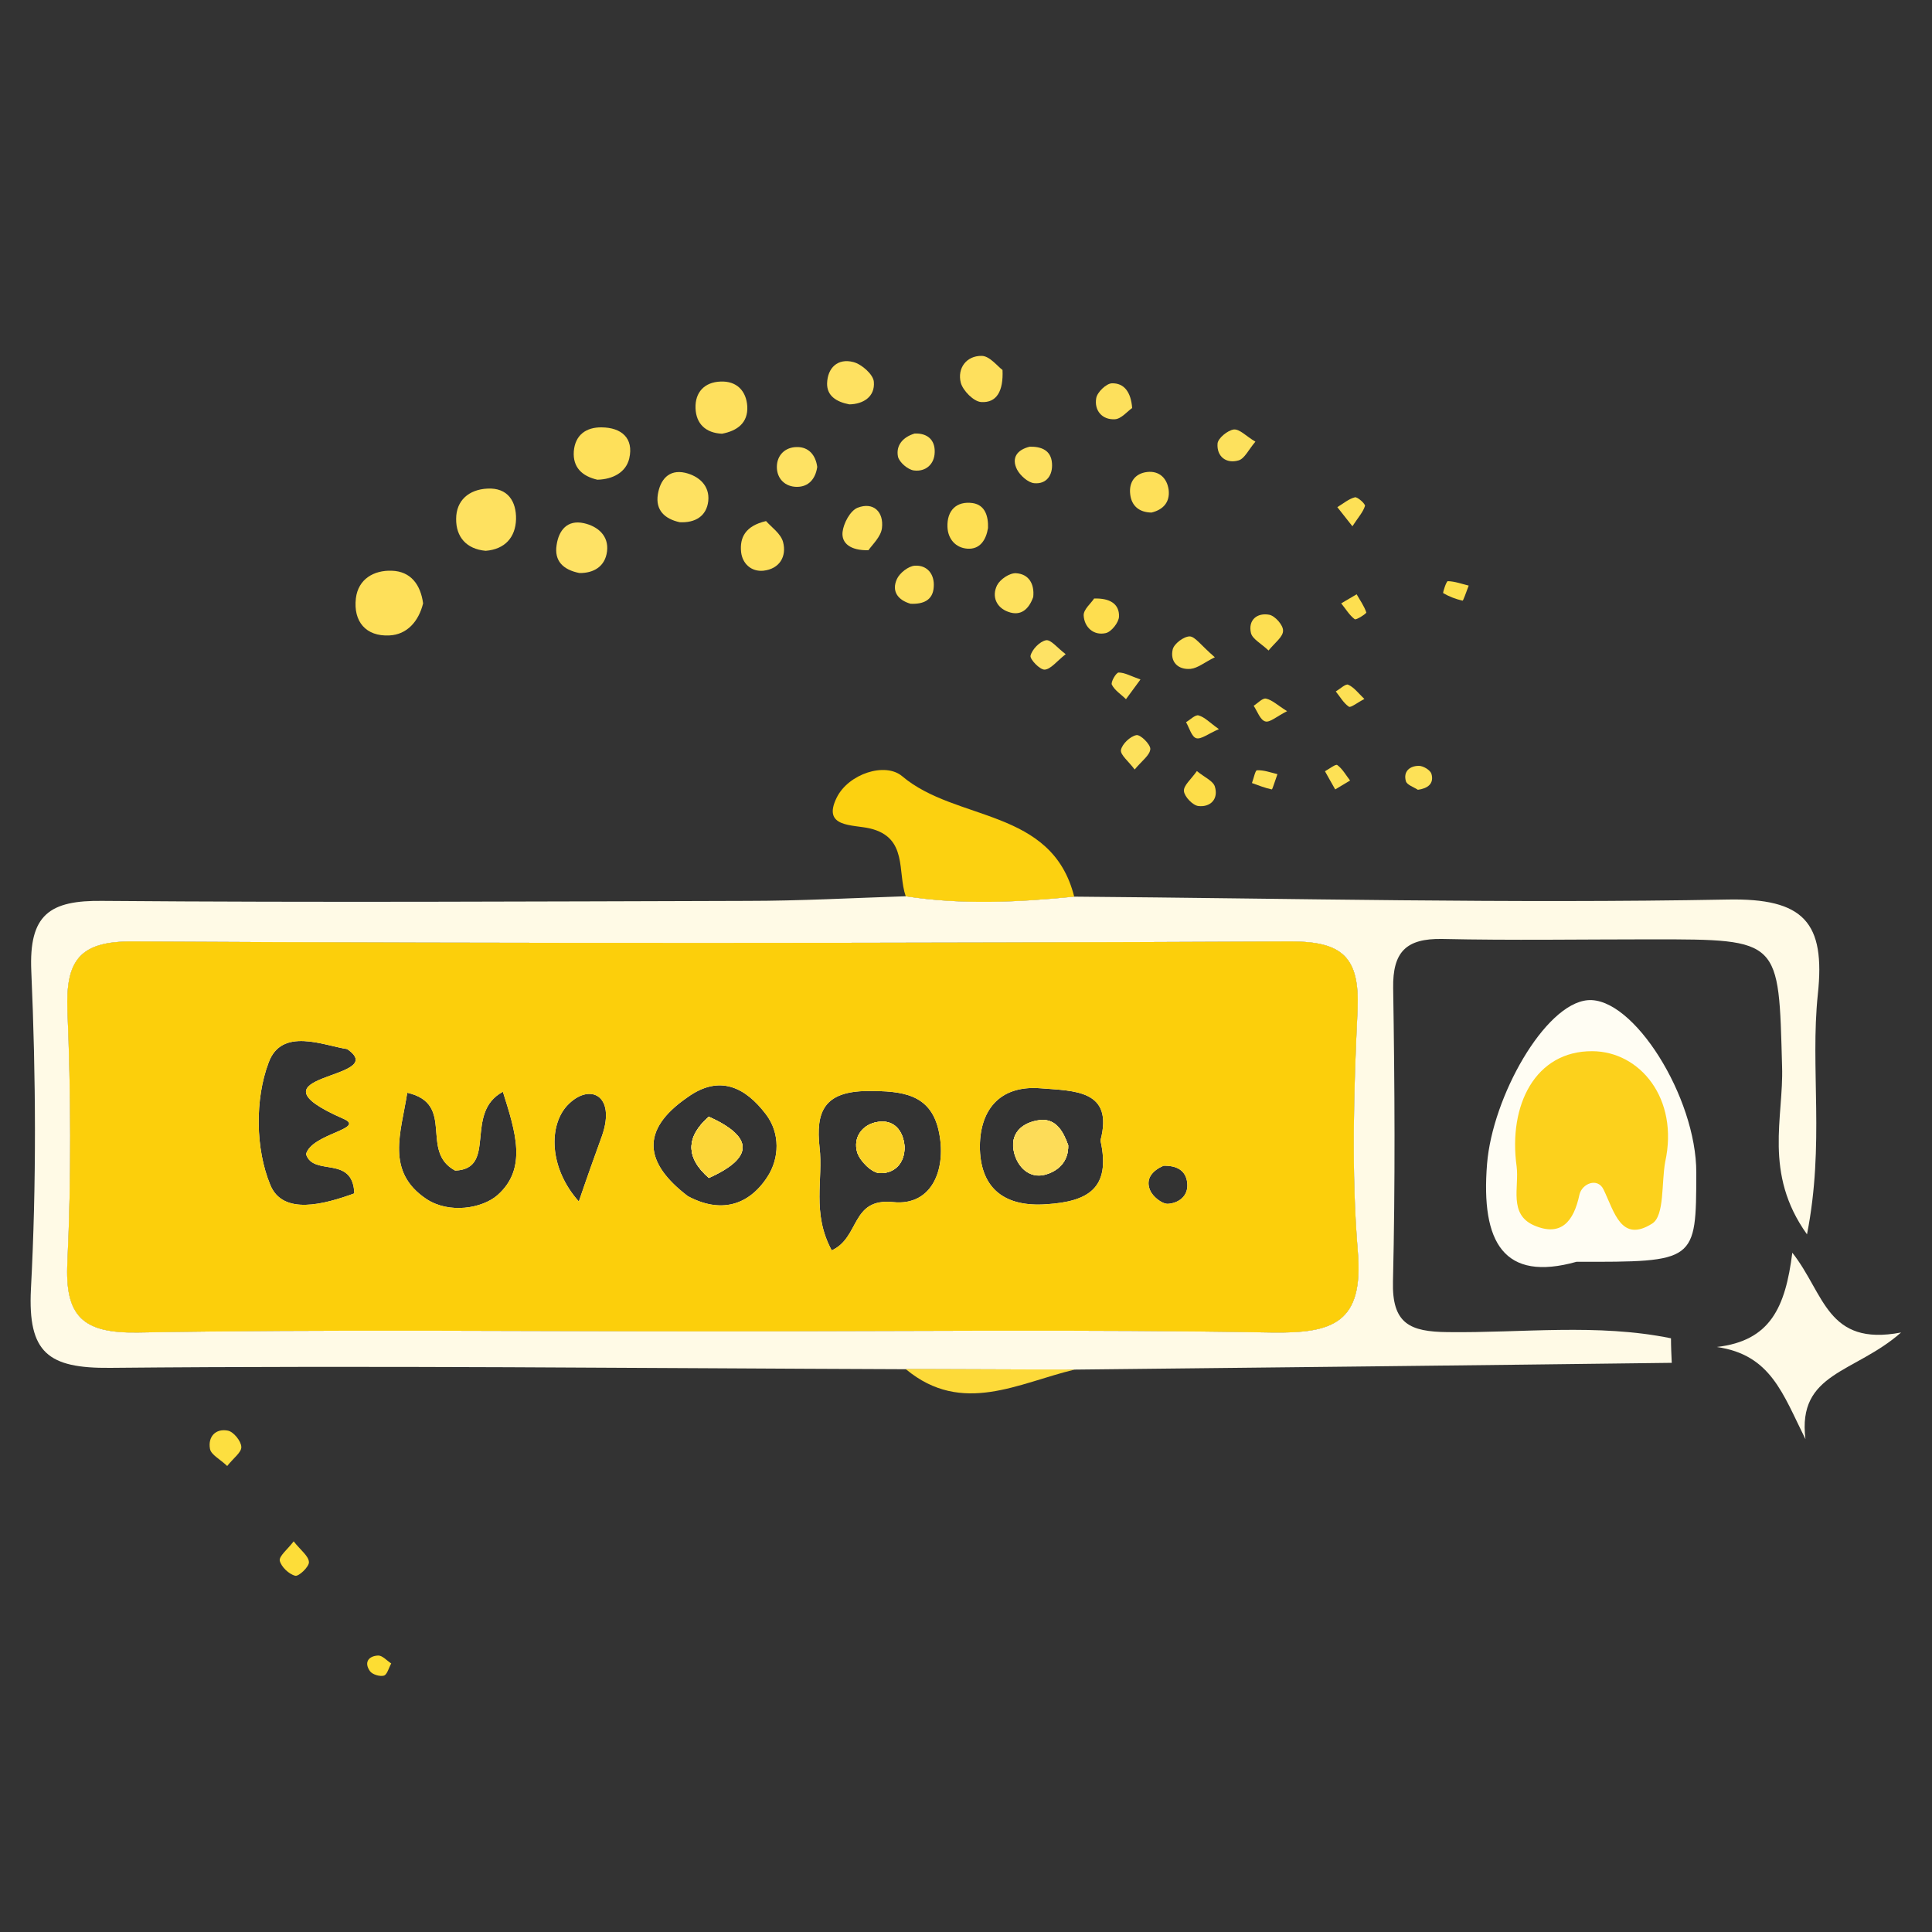 <?xml version="1.0" encoding="utf-8"?>
<!-- Generator: Adobe Illustrator 26.0.1, SVG Export Plug-In . SVG Version: 6.00 Build 0)  -->
<svg version="1.1" id="Layer_1" xmlns="http://www.w3.org/2000/svg" xmlns:xlink="http://www.w3.org/1999/xlink" x="0px" y="0px"
	 viewBox="0 0 100 100" style="enable-background:new 0 0 100 100;" xml:space="preserve">
<rect x="0" y="0" width="100" height="100" fill="#333333" stroke="none"/>
<style type="text/css">
	.st0{fill:#FFFDF6;}
	.st1{fill:#FFFAE6;}
	.st2{fill:#FFFDF3;}
	.st3{fill:#FCD110;}
	.st4{fill:#FEE05A;}
	.st5{fill:#FEE160;}
	.st6{fill:#FDDA39;}
	.st7{fill:#FEE05E;}
	.st8{fill:#FEE161;}
	.st9{fill:#FEE265;}
	.st10{fill:#FEE05D;}
	.st11{fill:#FEDF53;}
	.st12{fill:#FEE05C;}
	.st13{fill:#FEE263;}
	.st14{fill:#FDE05C;}
	.st15{fill:#FEE264;}
	.st16{fill:#FEE059;}
	.st17{fill:#FEE15D;}
	.st18{fill:#FEDE4F;}
	.st19{fill:#FDE056;}
	.st20{fill:#FDDF52;}
	.st21{fill:#FDE15D;}
	.st22{fill:#FDDD49;}
	.st23{fill:#FDDF40;}
	.st24{fill:#FDE058;}
	.st25{fill:#FDDF50;}
	.st26{fill:#FDE15C;}
	.st27{fill:#FDE157;}
	.st28{fill:#FDDD39;}
	.st29{fill:#FDDF4B;}
	.st30{fill:#FDE054;}
	.st31{fill:#FDE155;}
	.st32{fill:#FDDD33;}
	.st33{fill:#FCCF0B;}
	.st34{fill:#FCD11C;}
	.st35{fill:#FFFBEE;}
	.st36{fill:#FFFAE8;}
	.st37{fill:#FFF9E3;}
	.st38{fill:#FCD326;}
	.st39{fill:#FDDC58;}
	.st40{fill:#FCD637;}
</style>
<g>
	<path class="st0" d="M36.69,57.8c-1.2,1.05-1.2,2.12,0,3.17C39.03,59.92,39.01,58.85,36.69,57.8z M36.69,57.8
		c-1.2,1.05-1.2,2.12,0,3.17C39.03,59.92,39.01,58.85,36.69,57.8z M36.69,57.8c-1.2,1.05-1.2,2.12,0,3.17
		C39.03,59.92,39.01,58.85,36.69,57.8z M45.44,58.07c-0.78,0.11-1.3,0.78-1.07,1.58c0.15,0.45,0.75,1.05,1.16,1.07
		c0.75,0.03,1.31-0.49,1.29-1.38C46.75,58.5,46.26,57.94,45.44,58.07z M53.84,57.98c-0.94,0.11-1.62,0.71-1.34,1.72
		c0.18,0.69,0.76,1.31,1.57,1.11c0.69-0.18,1.24-0.67,1.22-1.53C55.04,58.58,54.67,57.89,53.84,57.98z M53.84,57.98
		c-0.94,0.11-1.62,0.71-1.34,1.72c0.18,0.69,0.76,1.31,1.57,1.11c0.69-0.18,1.24-0.67,1.22-1.53
		C55.04,58.58,54.67,57.89,53.84,57.98z M45.44,58.07c-0.78,0.11-1.3,0.78-1.07,1.58c0.15,0.45,0.75,1.05,1.16,1.07
		c0.75,0.03,1.31-0.49,1.29-1.38C46.75,58.5,46.26,57.94,45.44,58.07z M36.69,57.8c-1.2,1.05-1.2,2.12,0,3.17
		C39.03,59.92,39.01,58.85,36.69,57.8z M36.69,57.8c-1.2,1.05-1.2,2.12,0,3.17C39.03,59.92,39.01,58.85,36.69,57.8z M45.44,58.07
		c-0.78,0.11-1.3,0.78-1.07,1.58c0.15,0.45,0.75,1.05,1.16,1.07c0.75,0.03,1.31-0.49,1.29-1.38C46.75,58.5,46.26,57.94,45.44,58.07z
		 M46.88,46.39c2.91,0.45,5.81,0.31,8.72,0.02C52.7,44.76,49.8,43.31,46.88,46.39z M53.84,57.98c-0.94,0.11-1.62,0.71-1.34,1.72
		c0.18,0.69,0.76,1.31,1.57,1.11c0.69-0.18,1.24-0.67,1.22-1.53C55.04,58.58,54.67,57.89,53.84,57.98z M46.88,70.86v0.01
		c0.01,0,0.01,0,0.02,0.01c2.91,0.91,5.82,0.17,8.72,0.01C52.71,70.88,49.79,70.87,46.88,70.86z M53.84,57.98
		c-0.94,0.11-1.62,0.71-1.34,1.72c0.18,0.69,0.76,1.31,1.57,1.11c0.69-0.18,1.24-0.67,1.22-1.53
		C55.04,58.58,54.67,57.89,53.84,57.98z M45.44,58.07c-0.78,0.11-1.3,0.78-1.07,1.58c0.15,0.45,0.75,1.05,1.16,1.07
		c0.75,0.03,1.31-0.49,1.29-1.38C46.75,58.5,46.26,57.94,45.44,58.07z M36.69,57.8c-1.2,1.05-1.2,2.12,0,3.17
		C39.03,59.92,39.01,58.85,36.69,57.8z M70.28,64.78c-0.34-4.15-0.21-8.38-0.01-12.57c0.1-2.66-0.78-3.48-3.45-3.48
		c-19.98,0.09-39.98,0.11-59.96,0c-2.76-0.02-3.46,1-3.37,3.56c0.18,4.33,0.2,8.68,0,13.01c-0.15,2.85,0.8,3.72,3.66,3.67
		C17,68.8,26.86,68.91,36.7,68.91c9.7,0,19.4-0.11,29.11,0.06C69,69.02,70.59,68.48,70.28,64.78z M17.78,57.91
		c1.19,0.52-1.65,0.76-1.94,1.83c0.38,1.18,2.42,0.02,2.5,2.03c-1.54,0.56-3.7,1.16-4.35-0.44c-0.77-1.85-0.8-4.44-0.09-6.32
		c0.67-1.87,2.86-0.89,4.07-0.71C20.3,55.91,12.34,55.53,17.78,57.91z M25.75,61.86c-0.79,0.69-2.5,0.98-3.68,0.2
		c-2.12-1.42-1.32-3.41-0.99-5.5c2.53,0.58,0.61,3.03,2.48,4.03c2.21-0.09,0.43-2.99,2.47-4.08C26.68,58.58,27.31,60.48,25.75,61.86
		z M31.16,58.79c-0.37,1.02-0.73,2.02-1.2,3.4c-1.56-1.75-1.56-3.94-0.6-4.97C30.49,56.02,31.9,56.66,31.16,58.79z M39.71,60.93
		c-0.99,1.51-2.46,1.87-4.11,0.98c-2.23-1.7-2.49-3.41-0.02-5.11c1.67-1.21,3.01-0.51,4.06,0.87
		C40.39,58.65,40.35,59.96,39.71,60.93z M46.22,62.22c-2.19-0.22-1.7,1.83-3.17,2.5c-1.05-1.94-0.43-3.68-0.63-5.33
		c-0.2-1.83,0.21-2.9,2.48-2.92c1.79-0.01,3.25,0.15,3.68,2.03C49.02,60.43,48.29,62.44,46.22,62.22z M54.18,62.33
		c-2.17,0.16-3.39-0.8-3.46-2.83c-0.05-1.97,0.96-3.35,3.15-3.17c1.73,0.14,3.79,0.07,3.09,2.7C57.52,61.53,56.29,62.19,54.18,62.33
		z M60.44,62.31c-0.31,0-0.78-0.38-0.91-0.7c-0.27-0.62,0.16-1.04,0.69-1.27c0.67-0.02,1.16,0.23,1.23,0.88
		C61.53,61.91,61,62.28,60.44,62.31z M53.84,57.98c-0.94,0.11-1.62,0.71-1.34,1.72c0.18,0.69,0.76,1.31,1.57,1.11
		c0.69-0.18,1.24-0.67,1.22-1.53C55.04,58.58,54.67,57.89,53.84,57.98z M45.44,58.07c-0.78,0.11-1.3,0.78-1.07,1.58
		c0.15,0.45,0.75,1.05,1.16,1.07c0.75,0.03,1.31-0.49,1.29-1.38C46.75,58.5,46.26,57.94,45.44,58.07z M36.69,57.8
		c-1.2,1.05-1.2,2.12,0,3.17C39.03,59.92,39.01,58.85,36.69,57.8z M36.69,57.8c-1.2,1.05-1.2,2.12,0,3.17
		C39.03,59.92,39.01,58.85,36.69,57.8z M45.44,58.07c-0.78,0.11-1.3,0.78-1.07,1.58c0.15,0.45,0.75,1.05,1.16,1.07
		c0.75,0.03,1.31-0.49,1.29-1.38C46.75,58.5,46.26,57.94,45.44,58.07z M53.84,57.98c-0.94,0.11-1.62,0.71-1.34,1.72
		c0.18,0.69,0.76,1.31,1.57,1.11c0.69-0.18,1.24-0.67,1.22-1.53C55.04,58.58,54.67,57.89,53.84,57.98z M53.84,57.98
		c-0.94,0.11-1.62,0.71-1.34,1.72c0.18,0.69,0.76,1.31,1.57,1.11c0.69-0.18,1.24-0.67,1.22-1.53
		C55.04,58.58,54.67,57.89,53.84,57.98z M45.44,58.07c-0.78,0.11-1.3,0.78-1.07,1.58c0.15,0.45,0.75,1.05,1.16,1.07
		c0.75,0.03,1.31-0.49,1.29-1.38C46.75,58.5,46.26,57.94,45.44,58.07z M36.69,57.8c-1.2,1.05-1.2,2.12,0,3.17
		C39.03,59.92,39.01,58.85,36.69,57.8z M36.69,57.8c-1.2,1.05-1.2,2.12,0,3.17C39.03,59.92,39.01,58.85,36.69,57.8z M45.44,58.07
		c-0.78,0.11-1.3,0.78-1.07,1.58c0.15,0.45,0.75,1.05,1.16,1.07c0.75,0.03,1.31-0.49,1.29-1.38C46.75,58.5,46.26,57.94,45.44,58.07z
		 M45.44,58.07c-0.78,0.11-1.3,0.78-1.07,1.58c0.15,0.45,0.75,1.05,1.16,1.07c0.75,0.03,1.31-0.49,1.29-1.38
		C46.75,58.5,46.26,57.94,45.44,58.07z M36.69,57.8c-1.2,1.05-1.2,2.12,0,3.17C39.03,59.92,39.01,58.85,36.69,57.8z M36.69,57.8
		c-1.2,1.05-1.2,2.12,0,3.17C39.03,59.92,39.01,58.85,36.69,57.8z M36.69,57.8c-1.2,1.05-1.2,2.12,0,3.17
		C39.03,59.92,39.01,58.85,36.69,57.8z"/>
	<path class="st1" d="M89.41,46.56c-11.28,0.21-22.53-0.06-33.81-0.15c-2.91,0.29-5.81,0.43-8.72-0.02
		c-2.74,0.09-5.48,0.24-8.22,0.24c-11.11,0.03-22.23,0.09-33.34,0c-2.76-0.04-3.83,0.71-3.7,3.64c0.24,5.5,0.27,10.99-0.02,16.47
		c-0.16,3.28,0.89,4.09,4.1,4.06c13.73-0.13,27.45,0.02,41.18,0.07v-0.01c2.91,0.01,5.83,0.02,8.74,0.03
		c10.31-0.11,20.61-0.22,30.91-0.35c-0.02-0.41-0.04-0.85-0.04-1.27c-3.82-0.78-7.7-0.27-11.56-0.32c-1.94-0.02-2.89-0.42-2.83-2.63
		c0.12-5.06,0.09-10.12,0.01-15.18c-0.03-1.88,0.68-2.57,2.53-2.54c3.62,0.08,7.23,0.02,10.86,0.02c6.69,0,6.56,0,6.74,6.58
		c0.09,2.62-0.98,5.52,1.29,8.69c0.92-4.68,0.16-8.59,0.56-12.42C94.49,47.75,93.38,46.48,89.41,46.56z M65.81,68.97
		C56.1,68.8,46.4,68.91,36.7,68.91c-9.84,0-19.7-0.11-29.55,0.06c-2.86,0.05-3.81-0.82-3.66-3.67c0.2-4.33,0.18-8.68,0-13.01
		c-0.09-2.56,0.61-3.58,3.37-3.56c19.98,0.11,39.98,0.09,59.96,0c2.67,0,3.55,0.82,3.45,3.48c-0.2,4.19-0.33,8.42,0.01,12.57
		C70.59,68.48,69,69.02,65.81,68.97z"/>
	<path class="st2" d="M81.6,65.31c-3.75,1.05-4.96-0.98-4.63-5.07c0.28-3.46,2.98-8.28,5.21-8.47c2.35-0.2,5.63,5.02,5.62,8.93
		C87.79,65.32,87.79,65.32,81.6,65.31z"/>
	<path class="st3" d="M55.6,46.41c-2.91,0.29-5.81,0.43-8.72-0.02c-0.44-1.26,0.12-3.04-1.85-3.51c-0.89-0.21-2.5-0.03-1.72-1.6
		c0.61-1.23,2.51-1.85,3.39-1.1C49.49,42.54,54.45,41.81,55.6,46.41z"/>
	<path class="st1" d="M93.45,74.49c-1.18-2.36-1.79-4.37-4.59-4.77c2.77-0.32,3.55-2.04,3.91-4.88c1.68,2.13,1.78,4.86,5.63,4.13
		C95.99,71.09,93.02,71.03,93.45,74.49z"/>
	<path class="st4" d="M21.9,31.23c-0.23,0.93-0.83,1.62-1.75,1.66c-1.21,0.06-1.87-0.72-1.73-1.92c0.12-1,0.93-1.46,1.85-1.43
		C21.27,29.57,21.77,30.27,21.9,31.23z"/>
	<path class="st5" d="M25.14,28.51c-1.01-0.09-1.54-0.73-1.53-1.65c0-0.96,0.66-1.52,1.61-1.57c1.07-0.06,1.51,0.67,1.49,1.59
		C26.68,27.81,26.14,28.43,25.14,28.51z"/>
	<path class="st6" d="M55.62,70.89c-2.9,0.69-5.82,2.39-8.72-0.01c-0.01-0.01-0.01-0.01-0.02-0.01v-0.01
		C49.79,70.87,52.71,70.88,55.62,70.89z"/>
	<path class="st4" d="M30.92,24.83c-0.78-0.18-1.28-0.63-1.22-1.47c0.07-0.85,0.64-1.25,1.44-1.24c1.03,0.01,1.67,0.56,1.43,1.61
		C32.4,24.45,31.72,24.81,30.92,24.83z"/>
	<path class="st7" d="M37.37,22.45c-0.84-0.04-1.34-0.51-1.37-1.32c-0.03-0.83,0.47-1.35,1.29-1.38c0.84-0.04,1.34,0.48,1.39,1.29
		C38.72,21.89,38.16,22.3,37.37,22.45z"/>
	<path class="st8" d="M35.18,27.03c-0.77-0.17-1.26-0.62-1.13-1.44c0.12-0.75,0.56-1.31,1.41-1.12c0.72,0.17,1.28,0.67,1.2,1.46
		C36.57,26.73,35.97,27.07,35.18,27.03z"/>
	<path class="st9" d="M29.99,29.66c-0.85-0.17-1.31-0.63-1.18-1.45c0.11-0.76,0.55-1.32,1.41-1.13c0.72,0.16,1.3,0.65,1.2,1.46
		C31.32,29.33,30.72,29.67,29.99,29.66z"/>
	<path class="st10" d="M51.89,19.15c0.05,1.09-0.3,1.71-1.1,1.66c-0.39-0.02-0.95-0.59-1.06-1c-0.19-0.75,0.29-1.4,1.08-1.39
		C51.22,18.42,51.63,18.96,51.89,19.15z"/>
	<path class="st8" d="M43.96,20.93c-0.68-0.13-1.16-0.45-1.15-1.08c0.02-0.82,0.56-1.32,1.36-1.11c0.43,0.11,1.03,0.64,1.06,1.02
		C45.3,20.55,44.66,20.92,43.96,20.93z"/>
	<path class="st11" d="M51.14,27.33c-0.1,0.61-0.41,1.11-1.06,1.07c-0.62-0.04-1.02-0.51-1.04-1.13c-0.03-0.84,0.46-1.35,1.31-1.23
		C50.99,26.14,51.16,26.72,51.14,27.33z"/>
	<path class="st12" d="M39.65,26.97c0.26,0.3,0.76,0.64,0.88,1.08c0.2,0.75-0.18,1.4-1.02,1.49c-0.62,0.06-1.08-0.36-1.15-0.96
		C38.28,27.82,38.58,27.22,39.65,26.97z"/>
	<path class="st13" d="M42.3,24.17c-0.09,0.61-0.44,1.03-1.05,1.03c-0.61,0-1.04-0.42-1.04-1.03c0-0.61,0.43-1.03,1.04-1.03
		C41.86,23.13,42.22,23.56,42.3,24.17z"/>
	<path class="st5" d="M44.95,28.48c-0.93,0.02-1.4-0.36-1.34-0.94c0.05-0.46,0.4-1.11,0.78-1.26c0.82-0.32,1.36,0.22,1.26,1.05
		C45.6,27.78,45.15,28.19,44.95,28.48z"/>
	<path class="st12" d="M47.13,31.25c-0.66-0.19-0.99-0.65-0.71-1.27c0.14-0.32,0.6-0.68,0.93-0.7c0.65-0.04,1.03,0.45,0.98,1.1
		C48.29,31.08,47.77,31.28,47.13,31.25z"/>
	<path class="st14" d="M58.6,21.12c-0.25,0.17-0.56,0.56-0.89,0.58c-0.66,0.04-1.08-0.45-0.97-1.09c0.05-0.31,0.52-0.76,0.81-0.77
		C58.18,19.82,58.54,20.29,58.6,21.12z"/>
	<path class="st15" d="M47.34,22.44c0.66-0.03,1.06,0.33,1.04,0.96c-0.01,0.63-0.47,1.03-1.08,0.95c-0.31-0.04-0.75-0.42-0.82-0.71
		C46.36,23.05,46.74,22.62,47.34,22.44z"/>
	<path class="st8" d="M53.3,23.12c0.61-0.01,1.1,0.19,1.15,0.85c0.05,0.62-0.28,1.1-0.92,1.04c-0.32-0.03-0.73-0.4-0.89-0.71
		C52.34,23.7,52.64,23.28,53.3,23.12z"/>
	<path class="st16" d="M59.6,26.53c-0.63-0.01-1.03-0.34-1.1-0.94c-0.08-0.63,0.25-1.09,0.88-1.16c0.62-0.07,1.03,0.32,1.11,0.93
		C60.56,25.98,60.22,26.38,59.6,26.53z"/>
	<path class="st17" d="M53.48,30.9c-0.22,0.62-0.63,1.01-1.29,0.77c-0.62-0.22-0.87-0.8-0.58-1.38c0.16-0.31,0.65-0.64,0.98-0.62
		C53.25,29.71,53.55,30.22,53.48,30.9z"/>
	<path class="st18" d="M56.63,30.98c0.83-0.03,1.31,0.29,1.29,0.93c-0.01,0.31-0.4,0.8-0.69,0.86c-0.63,0.14-1.11-0.31-1.14-0.92
		C56.08,31.54,56.48,31.22,56.63,30.98z"/>
	<path class="st19" d="M62.88,34.02c-0.53,0.26-0.88,0.56-1.25,0.6c-0.66,0.06-1.08-0.37-0.93-1.01c0.07-0.29,0.57-0.67,0.88-0.67
		C61.86,32.95,62.15,33.39,62.88,34.02z"/>
	<path class="st20" d="M65.66,33.67c-0.38-0.36-0.83-0.59-0.91-0.9c-0.16-0.68,0.32-1.07,0.95-0.95c0.3,0.06,0.72,0.54,0.71,0.82
		C66.42,32.96,65.99,33.26,65.66,33.67z"/>
	<path class="st21" d="M64.98,22.86c-0.36,0.42-0.56,0.88-0.87,0.97c-0.65,0.19-1.14-0.21-1.09-0.87c0.02-0.28,0.53-0.69,0.84-0.73
		C64.17,22.2,64.51,22.59,64.98,22.86z"/>
	<path class="st22" d="M61.95,39.91c0.39,0.32,0.84,0.51,0.93,0.8c0.2,0.64-0.22,1.08-0.85,1.01c-0.29-0.03-0.72-0.48-0.75-0.77
		C61.25,40.66,61.65,40.34,61.95,39.91z"/>
	<path class="st23" d="M11.76,75.88c-0.38-0.36-0.83-0.58-0.89-0.88c-0.12-0.63,0.29-1.08,0.93-0.95c0.29,0.06,0.68,0.54,0.69,0.84
		C12.51,75.17,12.08,75.47,11.76,75.88z"/>
	<path class="st24" d="M59.03,35.17c-0.33,0.45-0.54,0.74-0.75,1.02c-0.25-0.25-0.58-0.45-0.73-0.75c-0.07-0.13,0.22-0.63,0.35-0.63
		C58.22,34.81,58.54,35,59.03,35.17z"/>
	<path class="st15" d="M55.16,33.86c-0.47,0.37-0.77,0.78-1.09,0.8c-0.25,0.01-0.77-0.54-0.73-0.72c0.08-0.33,0.48-0.74,0.8-0.8
		C54.39,33.09,54.73,33.54,55.16,33.86z"/>
	<path class="st19" d="M70,27.24c-0.35-0.44-0.56-0.71-0.78-0.99c0.3-0.18,0.59-0.43,0.91-0.51c0.14-0.03,0.56,0.36,0.52,0.45
		C70.55,26.51,70.3,26.78,70,27.24z"/>
	<path class="st25" d="M63.09,37.74c-0.56,0.24-0.92,0.54-1.17,0.47c-0.24-0.07-0.36-0.53-0.53-0.83c0.22-0.13,0.48-0.4,0.65-0.35
		C62.36,37.12,62.61,37.4,63.09,37.74z"/>
	<path class="st26" d="M58.73,39.83c-0.32-0.43-0.75-0.76-0.71-1.01c0.06-0.31,0.48-0.71,0.8-0.77c0.21-0.04,0.73,0.48,0.72,0.72
		C59.52,39.09,59.1,39.38,58.73,39.83z"/>
	<path class="st27" d="M73.39,40.88c-0.21-0.14-0.56-0.25-0.62-0.44c-0.15-0.51,0.2-0.8,0.67-0.8c0.23,0,0.59,0.22,0.65,0.41
		C74.24,40.57,73.89,40.81,73.39,40.88z"/>
	<path class="st20" d="M66.62,36.81c-0.54,0.27-0.89,0.6-1.13,0.53c-0.26-0.07-0.41-0.52-0.6-0.81c0.22-0.14,0.46-0.41,0.64-0.37
		C65.85,36.23,66.12,36.5,66.62,36.81z"/>
	<path class="st28" d="M15.2,79.78c0.36,0.46,0.77,0.75,0.79,1.07c0.02,0.24-0.53,0.76-0.71,0.71c-0.33-0.08-0.73-0.47-0.8-0.78
		C14.44,80.54,14.88,80.2,15.2,79.78z"/>
	<path class="st25" d="M70.22,30.76c0.18,0.32,0.39,0.61,0.5,0.94c0.02,0.05-0.53,0.41-0.6,0.35c-0.28-0.21-0.47-0.54-0.7-0.82
		C69.64,31.1,69.86,30.97,70.22,30.76z"/>
	<path class="st29" d="M76.02,30.31c-0.14,0.36-0.28,0.79-0.32,0.78c-0.35-0.08-0.69-0.21-1-0.39c-0.03-0.02,0.16-0.62,0.24-0.62
		C75.3,30.09,75.65,30.22,76.02,30.31z"/>
	<path class="st30" d="M66.12,40.07c-0.13,0.36-0.26,0.79-0.29,0.79c-0.35-0.07-0.69-0.21-1.03-0.33c0.09-0.23,0.17-0.66,0.26-0.66
		C65.4,39.85,65.75,39.98,66.12,40.07z"/>
	<path class="st31" d="M69.11,40.86c-0.18-0.32-0.36-0.63-0.53-0.94c0.22-0.12,0.56-0.39,0.64-0.32c0.27,0.2,0.45,0.53,0.66,0.8
		C69.67,40.53,69.45,40.66,69.11,40.86z"/>
	<path class="st30" d="M70.62,36.18c-0.37,0.19-0.7,0.46-0.8,0.4c-0.28-0.19-0.46-0.52-0.68-0.79c0.22-0.13,0.51-0.41,0.64-0.35
		C70.08,35.57,70.31,35.88,70.62,36.18z"/>
	<path class="st32" d="M20.25,86.1c-0.13,0.23-0.21,0.58-0.38,0.63c-0.21,0.06-0.6-0.06-0.72-0.23c-0.32-0.45-0.08-0.79,0.43-0.81
		C19.8,85.69,20.03,85.96,20.25,86.1z"/>
	<path class="st33" d="M36.69,57.8c-1.2,1.05-1.2,2.12,0,3.17C39.03,59.92,39.01,58.85,36.69,57.8z M36.69,57.8
		c-1.2,1.05-1.2,2.12,0,3.17C39.03,59.92,39.01,58.85,36.69,57.8z M36.69,57.8c-1.2,1.05-1.2,2.12,0,3.17
		C39.03,59.92,39.01,58.85,36.69,57.8z M45.44,58.07c-0.78,0.11-1.3,0.78-1.07,1.58c0.15,0.45,0.75,1.05,1.16,1.07
		c0.75,0.03,1.31-0.49,1.29-1.38C46.75,58.5,46.26,57.94,45.44,58.07z M53.84,57.98c-0.94,0.11-1.62,0.71-1.34,1.72
		c0.18,0.69,0.76,1.31,1.57,1.11c0.69-0.18,1.24-0.67,1.22-1.53C55.04,58.58,54.67,57.89,53.84,57.98z M53.84,57.98
		c-0.94,0.11-1.62,0.71-1.34,1.72c0.18,0.69,0.76,1.31,1.57,1.11c0.69-0.18,1.24-0.67,1.22-1.53
		C55.04,58.58,54.67,57.89,53.84,57.98z M45.44,58.07c-0.78,0.11-1.3,0.78-1.07,1.58c0.15,0.45,0.75,1.05,1.16,1.07
		c0.75,0.03,1.31-0.49,1.29-1.38C46.75,58.5,46.26,57.94,45.44,58.07z M36.69,57.8c-1.2,1.05-1.2,2.12,0,3.17
		C39.03,59.92,39.01,58.85,36.69,57.8z M36.69,57.8c-1.2,1.05-1.2,2.12,0,3.17C39.03,59.92,39.01,58.85,36.69,57.8z M45.44,58.07
		c-0.78,0.11-1.3,0.78-1.07,1.58c0.15,0.45,0.75,1.05,1.16,1.07c0.75,0.03,1.31-0.49,1.29-1.38C46.75,58.5,46.26,57.94,45.44,58.07z
		 M53.84,57.98c-0.94,0.11-1.62,0.71-1.34,1.72c0.18,0.69,0.76,1.31,1.57,1.11c0.69-0.18,1.24-0.67,1.22-1.53
		C55.04,58.58,54.67,57.89,53.84,57.98z M53.84,57.98c-0.94,0.11-1.62,0.71-1.34,1.72c0.18,0.69,0.76,1.31,1.57,1.11
		c0.69-0.18,1.24-0.67,1.22-1.53C55.04,58.58,54.67,57.89,53.84,57.98z M45.44,58.07c-0.78,0.11-1.3,0.78-1.07,1.58
		c0.15,0.45,0.75,1.05,1.16,1.07c0.75,0.03,1.31-0.49,1.29-1.38C46.75,58.5,46.26,57.94,45.44,58.07z M36.69,57.8
		c-1.2,1.05-1.2,2.12,0,3.17C39.03,59.92,39.01,58.85,36.69,57.8z M70.28,64.78c-0.34-4.15-0.21-8.38-0.01-12.57
		c0.1-2.66-0.78-3.48-3.45-3.48c-19.98,0.09-39.98,0.11-59.96,0c-2.76-0.02-3.46,1-3.37,3.56c0.18,4.33,0.2,8.68,0,13.01
		c-0.15,2.85,0.8,3.72,3.66,3.67C17,68.8,26.86,68.91,36.7,68.91c9.7,0,19.4-0.11,29.11,0.06C69,69.02,70.59,68.48,70.28,64.78z
		 M17.78,57.91c1.19,0.52-1.65,0.76-1.94,1.83c0.38,1.18,2.42,0.02,2.5,2.03c-1.54,0.56-3.7,1.16-4.35-0.44
		c-0.77-1.85-0.8-4.44-0.09-6.32c0.67-1.87,2.86-0.89,4.07-0.71C20.3,55.91,12.34,55.53,17.78,57.91z M25.75,61.86
		c-0.79,0.69-2.5,0.98-3.68,0.2c-2.12-1.42-1.32-3.41-0.99-5.5c2.53,0.58,0.61,3.03,2.48,4.03c2.21-0.09,0.43-2.99,2.47-4.08
		C26.68,58.58,27.31,60.48,25.75,61.86z M31.16,58.79c-0.37,1.02-0.73,2.02-1.2,3.4c-1.56-1.75-1.56-3.94-0.6-4.97
		C30.49,56.02,31.9,56.66,31.16,58.79z M39.71,60.93c-0.99,1.51-2.46,1.87-4.11,0.98c-2.23-1.7-2.49-3.41-0.02-5.11
		c1.67-1.21,3.01-0.51,4.06,0.87C40.39,58.65,40.35,59.96,39.71,60.93z M46.22,62.22c-2.19-0.22-1.7,1.83-3.17,2.5
		c-1.05-1.94-0.43-3.68-0.63-5.33c-0.2-1.83,0.21-2.9,2.48-2.92c1.79-0.01,3.25,0.15,3.68,2.03C49.02,60.43,48.29,62.44,46.22,62.22
		z M54.18,62.33c-2.17,0.16-3.39-0.8-3.46-2.83c-0.05-1.97,0.96-3.35,3.15-3.17c1.73,0.14,3.79,0.07,3.09,2.7
		C57.52,61.53,56.29,62.19,54.18,62.33z M60.44,62.31c-0.31,0-0.78-0.38-0.91-0.7c-0.27-0.62,0.16-1.04,0.69-1.27
		c0.67-0.02,1.16,0.23,1.23,0.88C61.53,61.91,61,62.28,60.44,62.31z M53.84,57.98c-0.94,0.11-1.62,0.71-1.34,1.72
		c0.18,0.69,0.76,1.31,1.57,1.11c0.69-0.18,1.24-0.67,1.22-1.53C55.04,58.58,54.67,57.89,53.84,57.98z M45.44,58.07
		c-0.78,0.11-1.3,0.78-1.07,1.58c0.15,0.45,0.75,1.05,1.16,1.07c0.75,0.03,1.31-0.49,1.29-1.38C46.75,58.5,46.26,57.94,45.44,58.07z
		 M36.69,57.8c-1.2,1.05-1.2,2.12,0,3.17C39.03,59.92,39.01,58.85,36.69,57.8z M36.69,57.8c-1.2,1.05-1.2,2.12,0,3.17
		C39.03,59.92,39.01,58.85,36.69,57.8z M45.44,58.07c-0.78,0.11-1.3,0.78-1.07,1.58c0.15,0.45,0.75,1.05,1.16,1.07
		c0.75,0.03,1.31-0.49,1.29-1.38C46.75,58.5,46.26,57.94,45.44,58.07z M53.84,57.98c-0.94,0.11-1.62,0.71-1.34,1.72
		c0.18,0.69,0.76,1.31,1.57,1.11c0.69-0.18,1.24-0.67,1.22-1.53C55.04,58.58,54.67,57.89,53.84,57.98z M53.84,57.98
		c-0.94,0.11-1.62,0.71-1.34,1.72c0.18,0.69,0.76,1.31,1.57,1.11c0.69-0.18,1.24-0.67,1.22-1.53
		C55.04,58.58,54.67,57.89,53.84,57.98z M45.44,58.07c-0.78,0.11-1.3,0.78-1.07,1.58c0.15,0.45,0.75,1.05,1.16,1.07
		c0.75,0.03,1.31-0.49,1.29-1.38C46.75,58.5,46.26,57.94,45.44,58.07z M36.69,57.8c-1.2,1.05-1.2,2.12,0,3.17
		C39.03,59.92,39.01,58.85,36.69,57.8z M36.69,57.8c-1.2,1.05-1.2,2.12,0,3.17C39.03,59.92,39.01,58.85,36.69,57.8z M45.44,58.07
		c-0.78,0.11-1.3,0.78-1.07,1.58c0.15,0.45,0.75,1.05,1.16,1.07c0.75,0.03,1.31-0.49,1.29-1.38C46.75,58.5,46.26,57.94,45.44,58.07z
		 M45.44,58.07c-0.78,0.11-1.3,0.78-1.07,1.58c0.15,0.45,0.75,1.05,1.16,1.07c0.75,0.03,1.31-0.49,1.29-1.38
		C46.75,58.5,46.26,57.94,45.44,58.07z M36.69,57.8c-1.2,1.05-1.2,2.12,0,3.17C39.03,59.92,39.01,58.85,36.69,57.8z M36.69,57.8
		c-1.2,1.05-1.2,2.12,0,3.17C39.03,59.92,39.01,58.85,36.69,57.8z M36.69,57.8c-1.2,1.05-1.2,2.12,0,3.17
		C39.03,59.92,39.01,58.85,36.69,57.8z"/>
	<path class="st34" d="M86.19,60.14c-0.2,1.1-0.03,2.78-0.67,3.19c-1.61,1.02-1.96-0.6-2.52-1.76c-0.31-0.64-1.12-0.31-1.25,0.27
		c-0.29,1.37-0.94,2.19-2.34,1.59c-1.34-0.58-0.77-1.98-0.91-3.06c-0.44-3.17,0.97-5.98,3.92-5.96
		C84.88,54.42,86.91,56.86,86.19,60.14z"/>
	<path class="st35" d="M46.82,59.34c0.02,0.89-0.54,1.41-1.29,1.38c-0.42-0.02-1.02-0.62-1.16-1.07c-0.24-0.8,0.29-1.47,1.07-1.58
		C46.26,57.94,46.75,58.5,46.82,59.34z"/>
	<path class="st36" d="M55.29,59.28c0.02,0.85-0.53,1.34-1.21,1.52c-0.82,0.2-1.4-0.42-1.58-1.11c-0.27-1.02,0.4-1.61,1.34-1.72
		C54.67,57.89,55.04,58.58,55.29,59.28z"/>
	<path class="st37" d="M36.69,60.97c-1.2-1.05-1.2-2.12,0-3.17C39.01,58.85,39.03,59.92,36.69,60.97z"/>
	<path class="st37" d="M36.69,60.97c-1.2-1.05-1.2-2.12,0-3.17C36.9,58.85,36.9,59.92,36.69,60.97z"/>
	<path class="st38" d="M46.82,59.34c0.02,0.89-0.54,1.41-1.29,1.38c-0.42-0.02-1.02-0.62-1.16-1.07c-0.24-0.8,0.29-1.47,1.07-1.58
		C46.26,57.94,46.75,58.5,46.82,59.34z"/>
	<path class="st39" d="M55.29,59.28c0.02,0.85-0.53,1.34-1.21,1.52c-0.82,0.2-1.4-0.42-1.58-1.11c-0.27-1.02,0.4-1.61,1.34-1.72
		C54.67,57.89,55.04,58.58,55.29,59.28z"/>
	<path class="st40" d="M36.69,60.97c-1.2-1.05-1.2-2.12,0-3.17C39.01,58.85,39.03,59.92,36.69,60.97z"/>
</g>
</svg>
